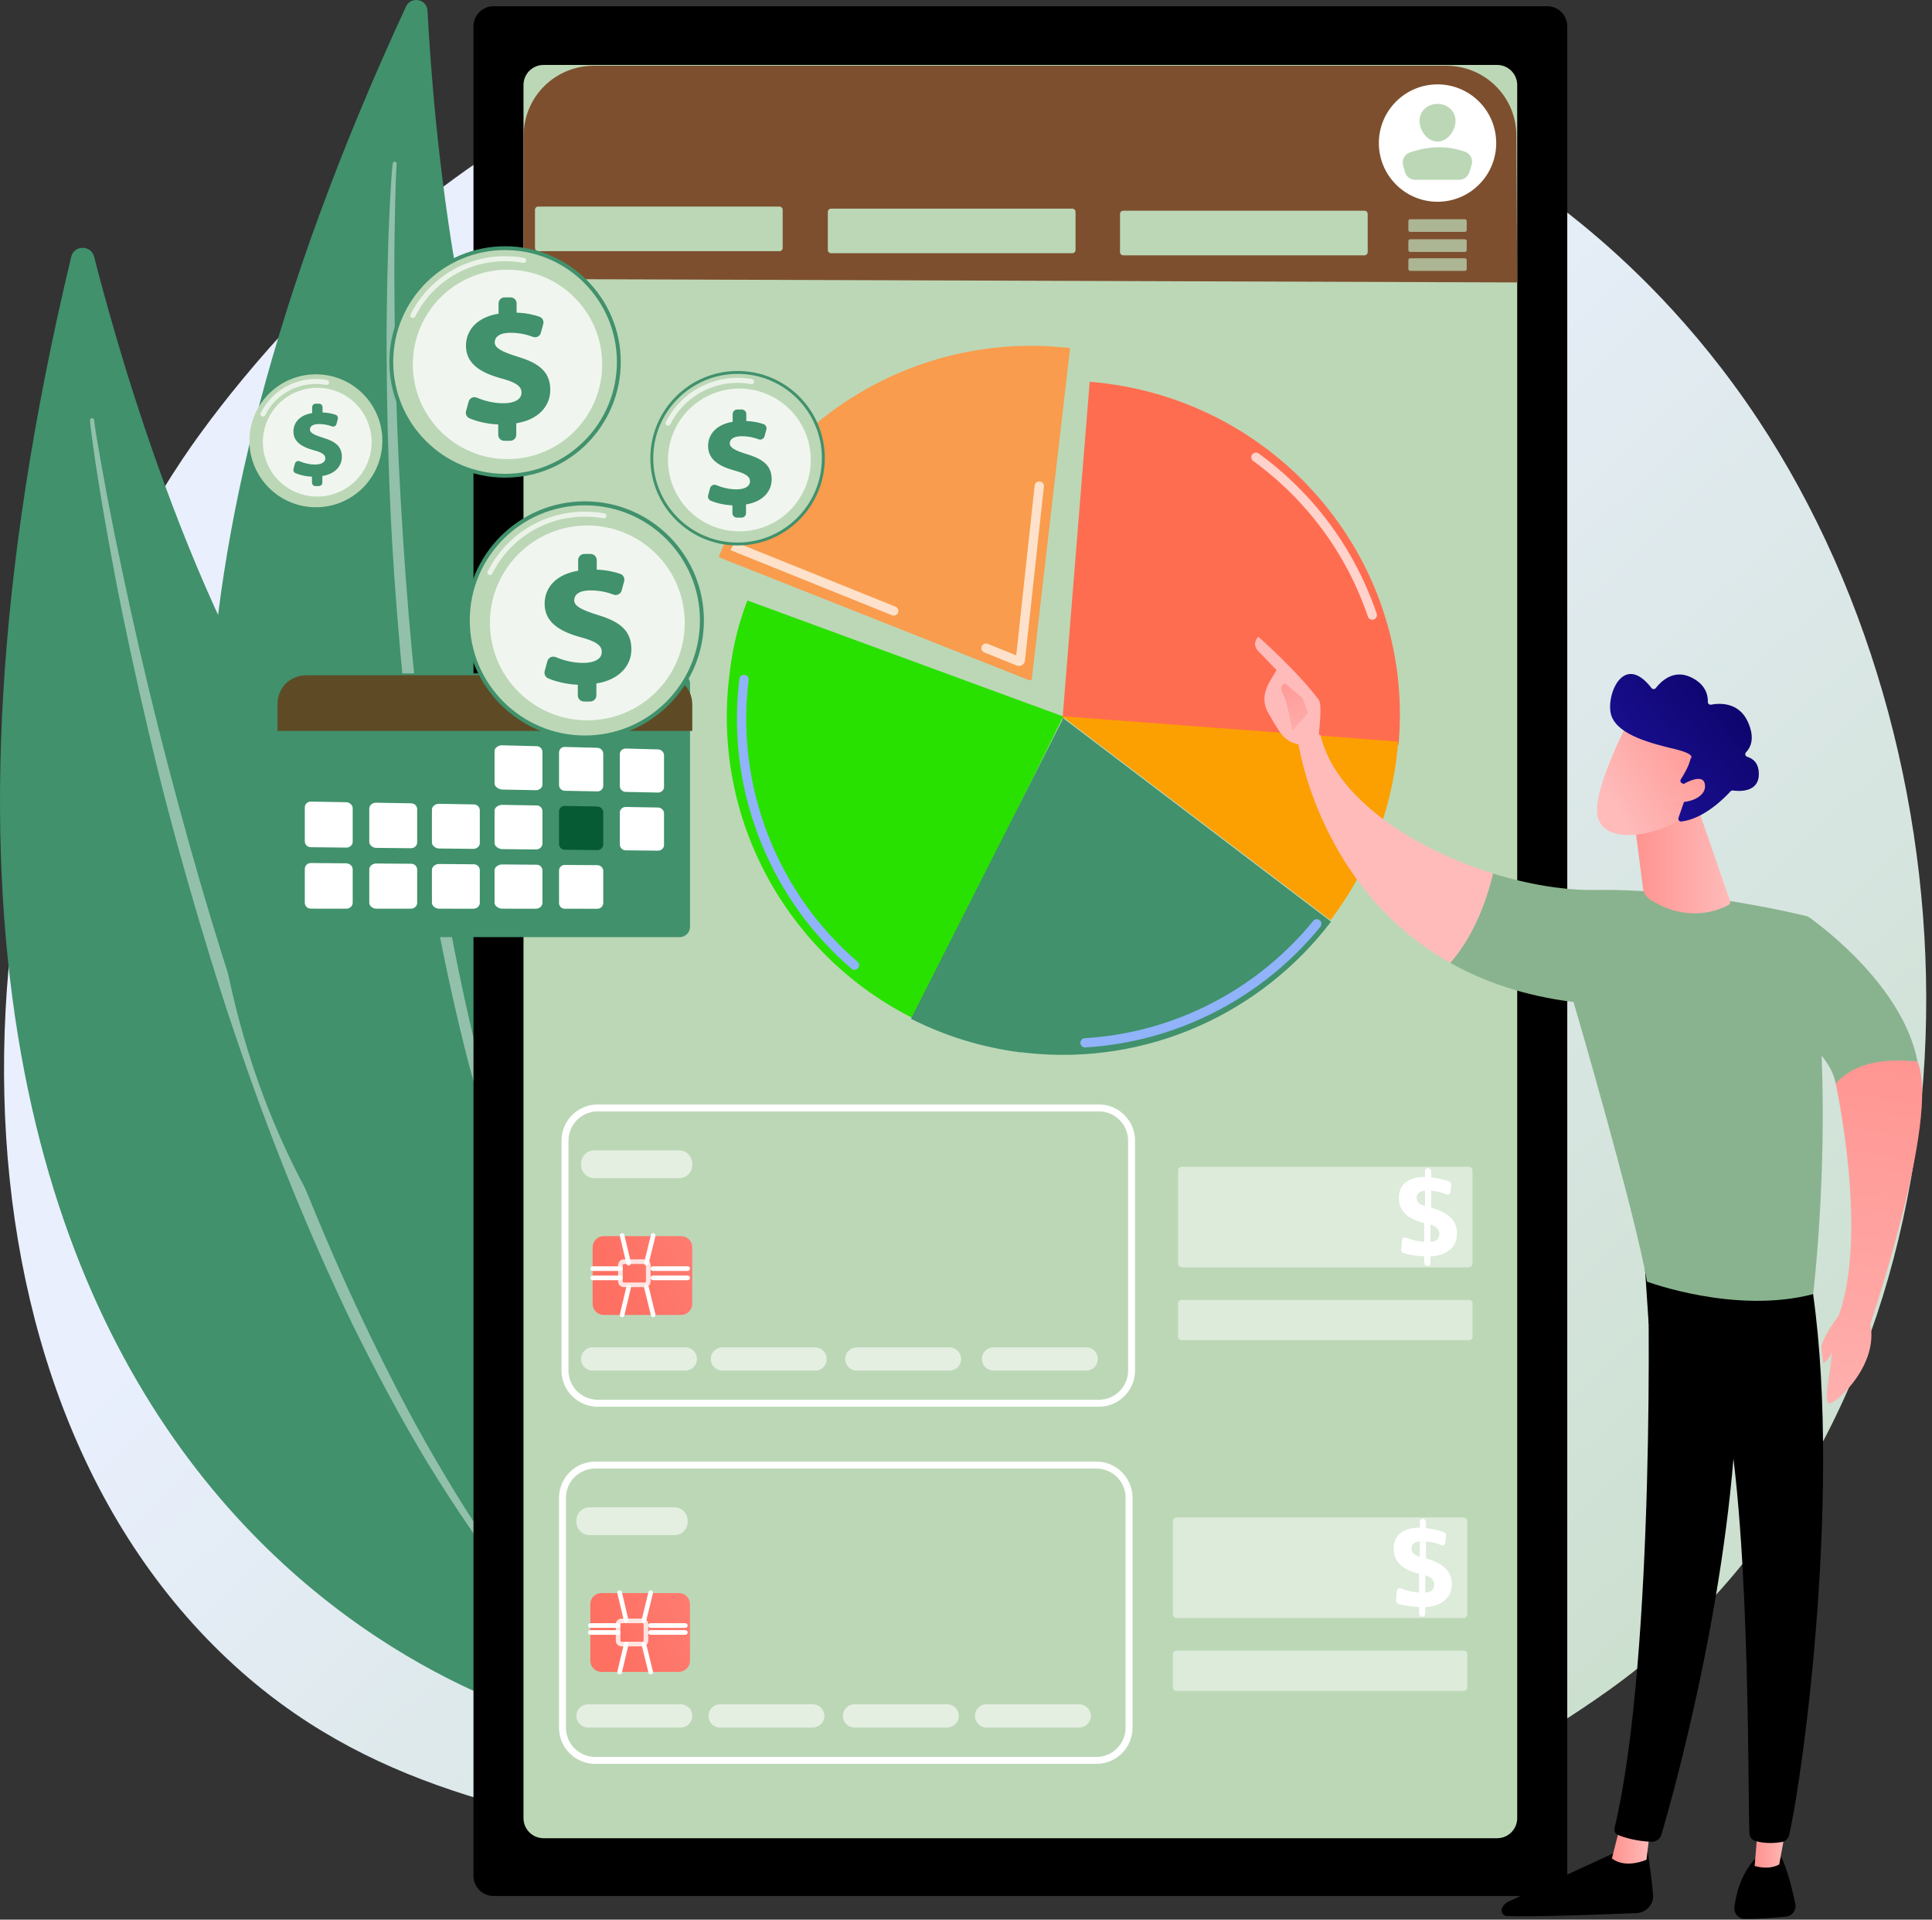 <svg width="152" height="151" viewBox="0 0 152 151" fill="none" xmlns="http://www.w3.org/2000/svg">
<rect x="0" y="0" width="152" height="151" fill="#333333" stroke="none"/>
<path d="M133.351 127.191C129.415 131.152 125.893 133.48 123.196 135.238C96.896 152.381 66.832 147.44 57.537 145.751C42.541 143.026 29.882 141.104 19.006 131.512C-5.709 109.715 -4.507 64.246 14.378 36.08C16.617 32.74 35.473 5.455 65.602 1.611C66.339 1.517 66.889 1.463 67.371 1.413C72.031 0.932 100.914 -1.611 124.465 17.65C127.836 20.407 133.261 25.38 138.292 32.965C156.688 60.699 156.746 103.652 133.351 127.191Z" fill="url(#paint0_linear_51_407)"/>
<path d="M5.601 20.205C5.825 19.267 7.162 19.253 7.402 20.188C9.718 29.228 16.535 52.74 27.557 65.386C45.505 85.975 57.01 119.008 44.836 135.706C44.836 135.706 -18.883 122.482 5.601 20.205Z" fill="#40916C"/>
<path opacity="0.43" d="M7.083 33.062C7.099 33.356 7.135 33.598 7.163 33.859L7.263 34.628L7.478 36.161C7.629 37.182 7.795 38.201 7.962 39.219C8.302 41.255 8.667 43.285 9.051 45.313C9.826 49.367 10.711 53.4 11.657 57.418C12.597 61.438 13.649 65.432 14.786 69.401C15.926 73.37 17.122 77.324 18.448 81.236C21.084 89.065 24.149 96.758 27.745 104.203C29.581 107.906 31.516 111.563 33.658 115.1C35.825 118.62 38.143 122.05 40.7 125.295C40.756 125.366 40.858 125.378 40.929 125.323C40.998 125.268 41.011 125.17 40.96 125.099L40.959 125.098C38.538 121.767 36.301 118.313 34.237 114.757C32.164 111.205 30.299 107.537 28.532 103.825C26.767 100.111 25.152 96.327 23.623 92.509C22.095 88.69 20.726 84.809 19.38 80.922C16.719 73.133 14.475 65.206 12.451 57.224C11.448 53.231 10.524 49.217 9.673 45.188C9.244 43.174 8.833 41.156 8.447 39.133L7.893 36.094L7.631 34.573L7.509 33.812C7.473 33.562 7.43 33.293 7.408 33.073L7.404 33.037C7.395 32.948 7.316 32.884 7.227 32.893C7.141 32.902 7.078 32.977 7.083 33.062Z" fill="white"/>
<path d="M31.942 0.515C32.331 -0.323 33.587 -0.083 33.635 0.839C34.099 9.755 36.047 33.096 43.995 47.04C56.936 69.744 61.483 102.901 46.908 116.26C46.908 116.26 -10.354 91.813 31.942 0.515Z" fill="#40916C"/>
<path opacity="0.43" d="M30.899 12.853C30.858 13.132 30.847 13.365 30.824 13.616L30.772 14.356L30.684 15.835C30.632 16.821 30.595 17.807 30.558 18.794C30.492 20.767 30.45 22.741 30.427 24.716C30.387 28.665 30.454 32.614 30.581 36.562C30.702 40.51 30.934 44.455 31.249 48.393C31.568 52.331 31.943 56.266 32.447 60.186C33.439 68.027 34.86 75.822 36.826 83.485C37.849 87.305 38.972 91.101 40.314 94.823C41.682 98.534 43.208 102.189 44.995 105.716C45.034 105.794 45.13 105.825 45.208 105.786C45.284 105.747 45.316 105.655 45.281 105.578L45.28 105.576C43.64 101.995 42.195 98.332 40.933 94.606C39.661 90.884 38.606 87.09 37.651 83.275C36.698 79.458 35.898 75.604 35.186 71.734C34.475 67.863 33.926 63.965 33.397 60.065C32.373 52.257 31.768 44.398 31.377 36.53C31.19 32.595 31.083 28.656 31.045 24.716C31.023 22.746 31.018 20.775 31.039 18.805L31.093 15.851L31.134 14.374L31.164 13.637C31.177 13.396 31.187 13.136 31.208 12.926L31.211 12.89C31.22 12.804 31.156 12.727 31.07 12.719C30.986 12.711 30.911 12.77 30.899 12.853Z" fill="white"/>
<path d="M121.728 149.138H38.828C37.957 149.138 37.251 148.432 37.251 147.561V2.066C37.251 1.195 37.957 0.489 38.828 0.489H121.728C122.599 0.489 123.305 1.195 123.305 2.066V147.561C123.305 148.432 122.599 149.138 121.728 149.138Z" fill="url(#paint1_linear_51_407)"/>
<path d="M117.789 144.593H42.763C41.892 144.593 41.186 143.887 41.186 143.016V6.686C41.186 5.815 41.892 5.109 42.763 5.109H117.789C118.66 5.109 119.366 5.815 119.366 6.686V143.016C119.366 143.887 118.66 144.593 117.789 144.593Z" fill="url(#paint2_linear_51_407)"/>
<path d="M116.868 141.488H43.583C42.712 141.488 42.006 140.782 42.006 139.911V10.544C42.006 9.673 42.712 8.967 43.583 8.967H116.868C117.739 8.967 118.445 9.673 118.445 10.544V139.911C118.445 140.782 117.739 141.488 116.868 141.488Z" fill="#BCD7B6"/>
<path d="M119.366 22.216L119.299 10.667C119.299 7.612 116.823 5.169 113.768 5.169H46.733C43.678 5.169 41.202 7.613 41.202 10.667L41.186 21.949L119.366 22.216Z" fill="url(#paint3_linear_51_407)"/>
<path d="M110.027 58.589C110.036 58.494 110.044 58.398 110.052 58.303C111.216 43.865 100.327 31.207 85.731 30.03L83.6 56.459L110.027 58.589Z" fill="url(#paint4_linear_51_407)"/>
<path d="M83.559 56.339L104.678 72.376C107.576 68.568 109.478 63.929 109.958 58.813C109.973 58.652 109.986 58.491 109.998 58.331L83.559 56.339Z" fill="#FC9F00"/>
<path d="M81.178 53.397L84.189 27.381C72.05 25.976 60.88 33.006 56.537 43.826L80.987 53.512C81.073 53.546 81.168 53.489 81.178 53.397Z" fill="url(#paint5_linear_51_407)"/>
<path d="M83.65 56.358L58.802 47.233C57.969 49.398 57.558 51.308 57.315 53.729C56.182 65.021 62.31 75.366 71.907 80.131L83.65 56.358Z" fill="url(#paint6_linear_51_407)"/>
<path d="M83.656 56.501L83.659 56.48L83.65 56.496L83.6 56.459L83.577 56.64L71.671 80.137C74.311 81.475 77.22 82.389 80.318 82.782L80.32 82.768C80.474 82.787 80.628 82.806 80.783 82.823C90.358 83.846 99.285 79.637 104.719 72.495L83.656 56.501Z" fill="url(#paint7_linear_51_407)"/>
<path d="M67.223 76.286C67.139 76.286 67.055 76.257 66.986 76.198C60.736 70.822 57.399 62.714 58.061 54.508C58.091 54.139 58.129 53.766 58.174 53.399C58.199 53.199 58.382 53.058 58.581 53.082C58.781 53.106 58.922 53.288 58.898 53.488C58.854 53.845 58.817 54.208 58.788 54.566C58.145 62.541 61.387 70.421 67.461 75.645C67.614 75.776 67.631 76.007 67.5 76.159C67.428 76.243 67.326 76.286 67.223 76.286Z" fill="#91B3FA"/>
<path d="M85.364 82.392C85.172 82.392 85.012 82.242 85.001 82.049C84.989 81.848 85.142 81.675 85.343 81.663C92.324 81.25 98.875 77.888 103.316 72.439C103.444 72.283 103.673 72.26 103.829 72.387C103.985 72.514 104.009 72.744 103.882 72.9C99.312 78.507 92.57 81.966 85.386 82.391C85.379 82.392 85.371 82.392 85.364 82.392Z" fill="#91B3FA"/>
<path opacity="0.7" d="M107.965 48.75C107.813 48.75 107.671 48.655 107.62 48.503C105.941 43.569 102.82 39.335 98.596 36.259C98.433 36.141 98.397 35.913 98.516 35.75C98.634 35.587 98.863 35.551 99.025 35.669C103.372 38.834 106.582 43.191 108.31 48.268C108.375 48.459 108.273 48.666 108.082 48.731C108.043 48.744 108.004 48.75 107.965 48.75Z" fill="white"/>
<path opacity="0.7" d="M70.316 48.423C70.27 48.423 70.224 48.415 70.18 48.397L57.469 43.273L57.651 42.918C58.709 40.849 59.962 38.922 61.594 36.853C61.718 36.695 61.948 36.669 62.106 36.793C62.264 36.918 62.291 37.147 62.166 37.305C60.658 39.217 59.48 41.003 58.483 42.896L70.452 47.72C70.639 47.795 70.729 48.008 70.654 48.195C70.597 48.337 70.46 48.423 70.316 48.423Z" fill="white"/>
<path opacity="0.7" d="M80.17 52.385C80.11 52.385 80.05 52.374 79.992 52.351L77.439 51.321C77.252 51.246 77.162 51.033 77.237 50.846C77.312 50.66 77.525 50.569 77.712 50.645L79.95 51.547L81.402 38.193C81.424 37.992 81.607 37.849 81.804 37.87C82.004 37.891 82.149 38.071 82.127 38.271L80.638 51.964C80.622 52.113 80.539 52.242 80.411 52.319C80.336 52.363 80.253 52.385 80.17 52.385Z" fill="white"/>
<path d="M116.362 14.518C118.165 12.716 118.165 9.792 116.362 7.989C114.559 6.186 111.636 6.186 109.833 7.989C108.03 9.792 108.03 12.716 109.833 14.518C111.636 16.322 114.559 16.322 116.362 14.518Z" fill="white"/>
<path d="M114.512 9.509C114.512 10.29 113.878 11.134 113.096 11.134C112.315 11.134 111.681 10.29 111.681 9.509C111.681 8.727 112.315 8.172 113.096 8.172C113.878 8.172 114.512 8.727 114.512 9.509Z" fill="#BCD7B6"/>
<path d="M111.34 14.144H114.795C115.159 14.144 115.481 13.909 115.592 13.562L115.778 12.981C115.914 12.556 115.693 12.095 115.273 11.942C113.867 11.427 112.413 11.493 110.923 11.989C110.506 12.128 110.274 12.574 110.389 12.999L110.533 13.527C110.631 13.891 110.962 14.144 111.34 14.144Z" fill="#BCD7B6"/>
<path d="M86.453 110.652H47.023C45.453 110.652 44.177 109.375 44.177 107.806V89.722C44.177 88.152 45.453 86.876 47.023 86.876H86.453C88.023 86.876 89.299 88.152 89.299 89.722V107.806C89.299 109.375 88.023 110.652 86.453 110.652ZM47.023 87.422C45.755 87.422 44.724 88.454 44.724 89.722V107.806C44.724 109.074 45.755 110.105 47.023 110.105H86.453C87.721 110.105 88.753 109.074 88.753 107.806V89.722C88.753 88.454 87.721 87.422 86.453 87.422H47.023Z" fill="white"/>
<path d="M54.465 98.112C54.465 97.628 54.073 97.235 53.589 97.235H47.502C47.018 97.235 46.626 97.628 46.626 98.112V102.557C46.626 103.041 47.018 103.434 47.502 103.434H53.589C54.073 103.434 54.465 103.041 54.465 102.557V98.112Z" fill="url(#paint8_linear_51_407)"/>
<path opacity="0.8" d="M50.735 101.246H49.08C48.833 101.246 48.632 101.045 48.632 100.798V99.507C48.632 99.26 48.833 99.059 49.08 99.059H50.735C50.983 99.059 51.184 99.26 51.184 99.507V100.798C51.184 101.045 50.983 101.246 50.735 101.246ZM49.08 99.423C49.034 99.423 48.996 99.461 48.996 99.507V100.798C48.996 100.844 49.034 100.882 49.08 100.882H50.735C50.782 100.882 50.819 100.844 50.819 100.798V99.507C50.819 99.461 50.782 99.423 50.735 99.423H49.08Z" fill="white"/>
<path d="M48.814 99.97H46.626C46.525 99.97 46.444 99.889 46.444 99.788C46.444 99.687 46.525 99.606 46.626 99.606H48.814C48.914 99.606 48.996 99.687 48.996 99.788C48.996 99.889 48.914 99.97 48.814 99.97Z" fill="white"/>
<path d="M48.814 100.7H46.626C46.525 100.7 46.444 100.618 46.444 100.517C46.444 100.417 46.525 100.335 46.626 100.335H48.814C48.914 100.335 48.996 100.417 48.996 100.517C48.996 100.618 48.914 100.7 48.814 100.7Z" fill="white"/>
<path d="M54.101 99.97H51.366C51.265 99.97 51.184 99.889 51.184 99.788C51.184 99.687 51.265 99.606 51.366 99.606H54.101C54.202 99.606 54.283 99.687 54.283 99.788C54.283 99.889 54.202 99.97 54.101 99.97Z" fill="white"/>
<path d="M54.101 100.7H51.366C51.265 100.7 51.184 100.618 51.184 100.517C51.184 100.417 51.265 100.335 51.366 100.335H54.101C54.202 100.335 54.283 100.417 54.283 100.517C54.283 100.618 54.202 100.7 54.101 100.7Z" fill="white"/>
<path d="M49.46 99.543C49.377 99.543 49.303 99.486 49.283 99.403L48.767 97.224C48.744 97.126 48.805 97.028 48.903 97.005C49 96.981 49.099 97.043 49.122 97.14L49.638 99.319C49.661 99.416 49.6 99.515 49.502 99.538C49.488 99.541 49.474 99.543 49.46 99.543Z" fill="white"/>
<path d="M50.855 99.543C50.841 99.543 50.826 99.541 50.812 99.538C50.714 99.514 50.654 99.415 50.678 99.317L51.213 97.139C51.237 97.041 51.336 96.981 51.434 97.006C51.531 97.029 51.591 97.128 51.567 97.226L51.032 99.404C51.012 99.487 50.937 99.543 50.855 99.543Z" fill="white"/>
<path d="M48.945 103.612C48.931 103.612 48.917 103.611 48.903 103.607C48.805 103.584 48.744 103.486 48.767 103.388L49.283 101.21C49.306 101.112 49.405 101.051 49.502 101.075C49.6 101.098 49.661 101.196 49.638 101.294L49.122 103.472C49.102 103.556 49.027 103.612 48.945 103.612Z" fill="white"/>
<path d="M51.39 103.612C51.308 103.612 51.233 103.557 51.213 103.473L50.678 101.295C50.654 101.198 50.714 101.099 50.812 101.075C50.91 101.05 51.008 101.111 51.032 101.208L51.567 103.387C51.591 103.484 51.531 103.583 51.434 103.607C51.419 103.611 51.404 103.612 51.39 103.612Z" fill="white"/>
<path opacity="0.6" d="M54.465 91.638C54.465 92.212 54 92.677 53.425 92.677H46.755C46.18 92.677 45.715 92.212 45.715 91.638V91.53C45.715 90.955 46.18 90.49 46.755 90.49H53.425C54 90.49 54.465 90.955 54.465 91.53V91.638Z" fill="white"/>
<g opacity="0.6">
<path d="M54.83 106.907C54.83 107.405 54.426 107.809 53.928 107.809H46.617C46.118 107.809 45.715 107.405 45.715 106.907V106.888C45.715 106.39 46.118 105.986 46.617 105.986H53.928C54.426 105.986 54.83 106.39 54.83 106.888V106.907Z" fill="white"/>
<path d="M65.039 106.907C65.039 107.405 64.635 107.809 64.137 107.809H56.826C56.328 107.809 55.924 107.405 55.924 106.907V106.888C55.924 106.39 56.328 105.986 56.826 105.986H64.137C64.635 105.986 65.039 106.39 65.039 106.888V106.907Z" fill="white"/>
<path d="M75.613 106.907C75.613 107.405 75.209 107.809 74.711 107.809H67.4C66.902 107.809 66.498 107.405 66.498 106.907V106.888C66.498 106.39 66.902 105.986 67.4 105.986H74.711C75.209 105.986 75.613 106.39 75.613 106.888V106.907Z" fill="white"/>
<path d="M86.369 106.907C86.369 107.405 85.965 107.809 85.467 107.809H78.156C77.658 107.809 77.254 107.405 77.254 106.907V106.888C77.254 106.39 77.658 105.986 78.156 105.986H85.467C85.965 105.986 86.369 106.39 86.369 106.888V106.907Z" fill="white"/>
</g>
<path d="M86.257 138.747H46.827C45.257 138.747 43.98 137.47 43.98 135.901V117.816C43.98 116.247 45.257 114.97 46.827 114.97H86.257C87.826 114.97 89.103 116.247 89.103 117.816V135.901C89.103 137.47 87.826 138.747 86.257 138.747ZM46.826 115.517C45.559 115.517 44.527 116.549 44.527 117.816V135.901C44.527 137.168 45.559 138.2 46.826 138.2H86.257C87.525 138.2 88.556 137.168 88.556 135.901V117.816C88.556 116.548 87.525 115.517 86.257 115.517H46.826Z" fill="white"/>
<path d="M54.283 126.187C54.283 125.703 53.891 125.311 53.407 125.311H47.32C46.836 125.311 46.444 125.703 46.444 126.187V130.633C46.444 131.117 46.836 131.509 47.32 131.509H53.407C53.891 131.509 54.283 131.117 54.283 130.633V126.187Z" fill="url(#paint9_linear_51_407)"/>
<path opacity="0.8" d="M50.553 129.504H48.898C48.65 129.504 48.449 129.302 48.449 129.055V127.764C48.449 127.517 48.65 127.316 48.898 127.316H50.553C50.8 127.316 51.001 127.517 51.001 127.764V129.055C51.001 129.302 50.8 129.504 50.553 129.504ZM48.898 127.681C48.851 127.681 48.814 127.718 48.814 127.764V129.055C48.814 129.101 48.851 129.139 48.898 129.139H50.553C50.599 129.139 50.637 129.101 50.637 129.055V127.764C50.637 127.718 50.599 127.681 50.553 127.681H48.898Z" fill="white"/>
<path d="M48.631 128.045H46.444C46.343 128.045 46.261 127.964 46.261 127.863C46.261 127.762 46.343 127.681 46.444 127.681H48.631C48.732 127.681 48.814 127.762 48.814 127.863C48.814 127.964 48.732 128.045 48.631 128.045Z" fill="white"/>
<path d="M48.631 128.592H46.444C46.343 128.592 46.261 128.511 46.261 128.41C46.261 128.309 46.343 128.228 46.444 128.228H48.631C48.732 128.228 48.814 128.309 48.814 128.41C48.814 128.511 48.732 128.592 48.631 128.592Z" fill="white"/>
<path d="M53.918 128.045H51.184C51.083 128.045 51.001 127.964 51.001 127.863C51.001 127.762 51.083 127.681 51.184 127.681H53.918C54.019 127.681 54.101 127.762 54.101 127.863C54.101 127.964 54.019 128.045 53.918 128.045Z" fill="white"/>
<path d="M53.918 128.592H51.184C51.083 128.592 51.001 128.511 51.001 128.41C51.001 128.309 51.083 128.228 51.184 128.228H53.918C54.019 128.228 54.101 128.309 54.101 128.41C54.101 128.511 54.019 128.592 53.918 128.592Z" fill="white"/>
<path d="M49.264 127.637C49.181 127.637 49.106 127.581 49.087 127.497L48.571 125.319C48.547 125.221 48.608 125.123 48.706 125.1C48.803 125.076 48.902 125.137 48.925 125.235L49.441 127.413C49.465 127.511 49.404 127.609 49.306 127.632C49.292 127.636 49.278 127.637 49.264 127.637Z" fill="white"/>
<path d="M50.659 127.637C50.644 127.637 50.63 127.636 50.615 127.632C50.518 127.608 50.458 127.509 50.482 127.412L51.017 125.234C51.041 125.136 51.14 125.076 51.237 125.1C51.335 125.124 51.395 125.223 51.37 125.321L50.836 127.499C50.815 127.582 50.741 127.637 50.659 127.637Z" fill="white"/>
<path d="M48.748 131.707C48.734 131.707 48.72 131.705 48.706 131.702C48.608 131.679 48.547 131.581 48.571 131.483L49.087 129.305C49.11 129.206 49.208 129.145 49.306 129.169C49.404 129.192 49.465 129.291 49.441 129.389L48.925 131.567C48.906 131.651 48.831 131.707 48.748 131.707Z" fill="white"/>
<path d="M51.193 131.707C51.111 131.707 51.037 131.651 51.017 131.568L50.482 129.39C50.458 129.292 50.518 129.193 50.615 129.17C50.713 129.145 50.812 129.205 50.836 129.303L51.37 131.481C51.395 131.579 51.335 131.678 51.237 131.702C51.222 131.705 51.208 131.707 51.193 131.707Z" fill="white"/>
<path opacity="0.6" d="M54.101 119.713C54.101 120.288 53.635 120.753 53.061 120.753H46.39C45.815 120.753 45.35 120.288 45.35 119.713V119.605C45.35 119.031 45.815 118.565 46.39 118.565H53.061C53.635 118.565 54.101 119.031 54.101 119.605V119.713Z" fill="white"/>
<g opacity="0.6">
<path d="M54.465 134.982C54.465 135.481 54.061 135.885 53.563 135.885H46.252C45.754 135.885 45.35 135.481 45.35 134.982V134.964C45.35 134.466 45.754 134.062 46.252 134.062H53.563C54.061 134.062 54.465 134.466 54.465 134.964V134.982Z" fill="white"/>
<path d="M64.857 134.982C64.857 135.481 64.453 135.885 63.954 135.885H56.644C56.145 135.885 55.741 135.481 55.741 134.982V134.964C55.741 134.466 56.145 134.062 56.644 134.062H63.954C64.453 134.062 64.857 134.466 64.857 134.964V134.982Z" fill="white"/>
<path d="M75.431 134.982C75.431 135.481 75.027 135.885 74.528 135.885H67.218C66.719 135.885 66.315 135.481 66.315 134.982V134.964C66.315 134.466 66.719 134.062 67.218 134.062H74.528C75.027 134.062 75.431 134.466 75.431 134.964V134.982Z" fill="white"/>
<path d="M85.822 134.982C85.822 135.481 85.418 135.885 84.92 135.885H77.609C77.111 135.885 76.707 135.481 76.707 134.982V134.964C76.707 134.466 77.111 134.062 77.609 134.062H84.92C85.418 134.062 85.822 134.466 85.822 134.964V134.982Z" fill="white"/>
</g>
<path opacity="0.49" d="M115.548 99.69H92.987C92.819 99.69 92.683 99.554 92.683 99.386V92.075C92.683 91.907 92.819 91.77 92.987 91.77H115.548C115.716 91.77 115.852 91.907 115.852 92.075V99.386C115.852 99.554 115.716 99.69 115.548 99.69Z" fill="white"/>
<path opacity="0.49" d="M115.575 105.423H92.96C92.807 105.423 92.683 105.299 92.683 105.146V102.528C92.683 102.375 92.807 102.251 92.96 102.251H115.575C115.728 102.251 115.852 102.375 115.852 102.528V105.146C115.852 105.299 115.728 105.423 115.575 105.423Z" fill="white"/>
<path d="M112.357 91.882C112.491 91.895 112.599 92.016 112.599 92.151V92.614C112.866 92.644 113.134 92.691 113.402 92.754C113.599 92.8 113.796 92.855 113.99 92.919C114.107 92.958 114.187 93.076 114.175 93.198L114.118 93.778C114.103 93.933 113.951 94.023 113.807 93.959C113.679 93.902 113.547 93.853 113.412 93.812C113.177 93.741 112.928 93.694 112.667 93.673L112.599 93.667V94.994C113.296 95.189 113.808 95.451 114.139 95.781C114.468 96.11 114.632 96.519 114.632 97.011C114.632 97.542 114.451 97.968 114.087 98.289C113.72 98.611 113.207 98.793 112.543 98.832V99.344C112.543 99.479 112.435 99.585 112.301 99.58L112.297 99.58C112.163 99.574 112.054 99.46 112.054 99.323V98.819L111.946 98.814C111.635 98.8 111.337 98.768 111.052 98.719C110.841 98.682 110.635 98.635 110.434 98.577C110.313 98.541 110.229 98.426 110.24 98.301L110.307 97.555C110.322 97.393 110.484 97.299 110.637 97.36C110.816 97.43 110.997 97.49 111.181 97.538C111.467 97.614 111.756 97.662 112.05 97.683L112.054 96.207C111.385 96.042 110.884 95.797 110.555 95.472C110.224 95.145 110.058 94.728 110.058 94.22C110.058 93.694 110.238 93.288 110.596 93.004C110.953 92.72 111.46 92.579 112.114 92.58V92.106C112.114 91.97 112.223 91.87 112.357 91.882ZM112.114 93.653C111.907 93.668 111.746 93.725 111.631 93.824C111.515 93.923 111.457 94.055 111.457 94.222C111.457 94.38 111.511 94.512 111.618 94.618C111.724 94.724 111.89 94.808 112.114 94.871V93.653ZM112.543 96.326V97.679C112.768 97.679 112.94 97.626 113.061 97.518C113.181 97.411 113.241 97.259 113.241 97.062C113.241 96.884 113.185 96.735 113.073 96.617C112.962 96.499 112.785 96.402 112.543 96.326Z" fill="white"/>
<path opacity="0.49" d="M115.138 127.278H92.578C92.409 127.278 92.273 127.142 92.273 126.974V119.662C92.273 119.494 92.409 119.358 92.578 119.358H115.138C115.306 119.358 115.442 119.494 115.442 119.662V126.974C115.442 127.142 115.306 127.278 115.138 127.278Z" fill="white"/>
<path opacity="0.49" d="M115.165 133.01H92.55C92.397 133.01 92.273 132.886 92.273 132.733V130.116C92.273 129.963 92.397 129.839 92.55 129.839H115.165C115.318 129.839 115.442 129.963 115.442 130.116V132.733C115.442 132.886 115.318 133.01 115.165 133.01Z" fill="white"/>
<path d="M111.947 119.47C112.081 119.483 112.189 119.603 112.189 119.739V120.202C112.456 120.232 112.724 120.278 112.992 120.341C113.19 120.388 113.386 120.443 113.581 120.507C113.698 120.545 113.777 120.663 113.765 120.785L113.708 121.366C113.693 121.52 113.541 121.61 113.398 121.547C113.269 121.489 113.137 121.44 113.002 121.399C112.767 121.328 112.519 121.282 112.257 121.26L112.189 121.255V122.581C112.886 122.776 113.398 123.039 113.729 123.369C114.058 123.697 114.223 124.107 114.223 124.598C114.223 125.13 114.041 125.555 113.677 125.876C113.311 126.199 112.797 126.38 112.133 126.42V126.931C112.133 127.067 112.025 127.172 111.891 127.167L111.887 127.167C111.753 127.162 111.644 127.047 111.644 126.911V126.406L111.536 126.401C111.225 126.387 110.927 126.356 110.642 126.306C110.431 126.269 110.225 126.222 110.024 126.164C109.903 126.129 109.819 126.013 109.831 125.889L109.898 125.142C109.912 124.98 110.074 124.887 110.228 124.947C110.407 125.018 110.588 125.077 110.771 125.125C111.057 125.201 111.347 125.249 111.64 125.271L111.644 123.795C110.975 123.629 110.474 123.384 110.145 123.059C109.814 122.733 109.648 122.315 109.648 121.807C109.648 121.281 109.828 120.876 110.187 120.591C110.543 120.308 111.05 120.167 111.705 120.167V119.693C111.705 119.557 111.813 119.457 111.947 119.47ZM111.705 121.241C111.498 121.256 111.336 121.313 111.221 121.411C111.105 121.51 111.047 121.643 111.047 121.81C111.047 121.967 111.101 122.099 111.208 122.205C111.315 122.311 111.48 122.396 111.705 122.459V121.241ZM112.133 123.913V125.266C112.358 125.267 112.531 125.213 112.651 125.105C112.771 124.998 112.831 124.846 112.831 124.65C112.831 124.471 112.776 124.323 112.664 124.204C112.552 124.086 112.375 123.989 112.133 123.913Z" fill="white"/>
<g opacity="0.75">
<path d="M115.252 18.239H110.945C110.866 18.239 110.803 18.176 110.803 18.097V17.386C110.803 17.307 110.866 17.244 110.945 17.244H115.252C115.33 17.244 115.394 17.307 115.394 17.386V18.097C115.394 18.176 115.33 18.239 115.252 18.239Z" fill="#BCD7B6"/>
<path d="M115.252 19.816H110.945C110.866 19.816 110.803 19.752 110.803 19.674V18.962C110.803 18.884 110.866 18.82 110.945 18.82H115.252C115.33 18.82 115.394 18.884 115.394 18.962V19.674C115.394 19.752 115.33 19.816 115.252 19.816Z" fill="#BCD7B6"/>
<path d="M115.252 21.309H110.945C110.866 21.309 110.803 21.246 110.803 21.167V20.455C110.803 20.377 110.866 20.314 110.945 20.314H115.252C115.33 20.314 115.394 20.377 115.394 20.455V21.167C115.394 21.246 115.33 21.309 115.252 21.309Z" fill="#BCD7B6"/>
</g>
<path d="M107.348 20.083H88.372C88.231 20.083 88.116 19.968 88.116 19.827V16.831C88.116 16.689 88.231 16.575 88.372 16.575H107.348C107.49 16.575 107.604 16.689 107.604 16.831V19.827C107.604 19.968 107.49 20.083 107.348 20.083Z" fill="#BCD7B6"/>
<path d="M84.362 19.92H65.385C65.244 19.92 65.129 19.805 65.129 19.664V16.668C65.129 16.526 65.244 16.412 65.385 16.412H84.362C84.503 16.412 84.618 16.526 84.618 16.668V19.664C84.618 19.805 84.503 19.92 84.362 19.92Z" fill="#BCD7B6"/>
<path d="M61.321 19.757H42.345C42.203 19.757 42.089 19.642 42.089 19.501V16.505C42.089 16.363 42.203 16.248 42.345 16.248H61.321C61.463 16.248 61.577 16.363 61.577 16.505V19.501C61.577 19.642 61.463 19.757 61.321 19.757Z" fill="#BCD7B6"/>
<path d="M53.474 73.715H22.499C22.05 73.715 21.686 73.351 21.686 72.902V53.782C21.686 53.333 22.05 52.968 22.499 52.968H53.474C53.923 52.968 54.287 53.332 54.287 53.782V72.902C54.287 73.351 53.923 73.715 53.474 73.715Z" fill="url(#paint10_linear_51_407)"/>
<path d="M52.533 73.031H23.637C23.188 73.031 22.823 72.667 22.823 72.218V54.42C22.823 53.971 23.188 53.607 23.637 53.607H52.533C52.982 53.607 53.347 53.971 53.347 54.42V72.218C53.347 72.667 52.982 73.031 52.533 73.031Z" fill="#40916C"/>
<path d="M54.465 57.492V55.411C54.465 54.05 53.327 53.116 52.021 53.116H24.149C22.843 53.116 21.832 54.05 21.832 55.411V57.492H54.465Z" fill="url(#paint11_linear_51_407)"/>
<path d="M42.677 59.163C42.677 58.911 42.492 58.702 42.234 58.695L39.496 58.624C39.234 58.617 38.909 58.816 38.909 59.07V61.634C38.909 61.889 39.247 62.1 39.508 62.106L42.171 62.157C42.429 62.162 42.677 61.961 42.677 61.709V59.163Z" fill="white"/>
<path d="M47.46 59.285C47.46 59.035 47.247 58.828 46.994 58.821L44.433 58.755C44.176 58.748 43.981 58.948 43.981 59.199V61.739C43.981 61.99 44.173 62.197 44.429 62.202L47.002 62.251C47.255 62.256 47.46 62.057 47.46 61.807V59.285Z" fill="white"/>
<path d="M52.242 59.408C52.242 59.161 52.022 58.955 51.774 58.948L49.235 58.88C48.984 58.873 48.764 59.069 48.764 59.318V61.832C48.764 62.081 48.974 62.288 49.226 62.293L51.77 62.343C52.019 62.348 52.242 62.152 52.242 61.905L52.242 59.408Z" fill="white"/>
<path d="M42.677 63.82C42.677 63.568 42.492 63.361 42.234 63.356L39.496 63.31C39.234 63.306 38.909 63.507 38.909 63.761V66.325C38.909 66.579 39.247 66.789 39.508 66.792L42.171 66.818C42.429 66.82 42.677 66.618 42.677 66.366V63.82Z" fill="white"/>
<path d="M47.46 63.897C47.46 63.648 47.247 63.442 46.994 63.438L44.433 63.395C44.176 63.391 43.981 63.592 43.981 63.844V66.383C43.981 66.635 44.173 66.84 44.429 66.842L47.002 66.867C47.255 66.87 47.46 66.669 47.46 66.419V63.897Z" fill="#065A34"/>
<path d="M52.242 63.975C52.242 63.727 52.022 63.523 51.774 63.519L49.235 63.475C48.984 63.47 48.764 63.667 48.764 63.916V66.43C48.764 66.68 48.974 66.885 49.226 66.887L51.77 66.913C52.019 66.916 52.242 66.719 52.242 66.471L52.242 63.975Z" fill="white"/>
<path d="M27.749 63.584C27.749 63.324 27.507 63.108 27.232 63.103L24.464 63.054C24.186 63.049 23.98 63.256 23.98 63.518V66.162C23.98 66.424 24.176 66.64 24.454 66.642L27.247 66.672C27.522 66.674 27.749 66.468 27.749 66.208V63.584H27.749Z" fill="white"/>
<path d="M32.821 63.662C32.821 63.404 32.625 63.193 32.356 63.188L29.585 63.141C29.313 63.137 29.053 63.342 29.053 63.602V66.219C29.053 66.478 29.324 66.691 29.596 66.694L32.331 66.721C32.6 66.724 32.821 66.517 32.821 66.259L32.821 63.662Z" fill="white"/>
<path d="M37.749 63.746C37.749 63.491 37.549 63.279 37.285 63.275L34.536 63.227C34.269 63.222 33.981 63.424 33.981 63.681V66.272C33.981 66.528 34.275 66.74 34.542 66.743L37.246 66.772C37.51 66.774 37.749 66.573 37.749 66.318L37.749 63.746Z" fill="white"/>
<path d="M42.677 68.477C42.677 68.225 42.492 68.02 42.234 68.018L39.496 67.997C39.234 67.995 38.909 68.197 38.909 68.451V71.016C38.909 71.27 39.247 71.478 39.508 71.478L42.171 71.48C42.429 71.48 42.677 71.276 42.677 71.023V68.477Z" fill="white"/>
<path d="M47.46 68.509C47.46 68.259 47.247 68.055 46.994 68.053L44.433 68.035C44.176 68.033 43.981 68.237 43.981 68.488V71.027C43.981 71.279 44.173 71.482 44.429 71.482L47.002 71.483C47.255 71.483 47.46 71.28 47.46 71.031V68.509Z" fill="white"/>
<path d="M27.749 68.383C27.749 68.123 27.507 67.91 27.232 67.908L24.464 67.885C24.186 67.883 23.98 68.092 23.98 68.354V70.999C23.98 71.26 24.176 71.474 24.454 71.474L27.247 71.477C27.522 71.477 27.749 71.267 27.749 71.008V68.383H27.749Z" fill="white"/>
<path d="M32.821 68.413C32.821 68.156 32.625 67.946 32.356 67.944L29.585 67.923C29.313 67.921 29.053 68.129 29.053 68.388V71.005C29.053 71.265 29.324 71.476 29.596 71.476L32.331 71.477C32.6 71.477 32.821 71.268 32.821 71.011L32.821 68.413Z" fill="white"/>
<path d="M37.749 68.451C37.749 68.196 37.549 67.986 37.285 67.984L34.536 67.961C34.269 67.959 33.981 68.164 33.981 68.42V71.011C33.981 71.268 34.275 71.477 34.542 71.477L37.246 71.481C37.51 71.481 37.749 71.277 37.749 71.022L37.749 68.451Z" fill="white"/>
<path d="M24.853 39.9C27.741 39.9 30.082 37.559 30.082 34.672C30.082 31.784 27.741 29.443 24.853 29.443C21.966 29.443 19.625 31.784 19.625 34.672C19.625 37.559 21.966 39.9 24.853 39.9Z" fill="url(#paint12_linear_51_407)"/>
<path d="M24.853 39.726C27.645 39.726 29.908 37.463 29.908 34.672C29.908 31.88 27.645 29.617 24.853 29.617C22.062 29.617 19.799 31.88 19.799 34.672C19.799 37.463 22.062 39.726 24.853 39.726Z" fill="url(#paint13_linear_51_407)"/>
<path opacity="0.7" d="M20.685 32.768C20.656 32.768 20.625 32.762 20.597 32.747C20.5 32.699 20.461 32.581 20.51 32.484C21.343 30.834 23.007 29.81 24.853 29.81C25.148 29.81 25.443 29.836 25.73 29.888C25.837 29.908 25.908 30.01 25.888 30.117C25.869 30.223 25.767 30.294 25.66 30.275C25.396 30.227 25.125 30.202 24.853 30.202C23.156 30.202 21.626 31.144 20.861 32.661C20.826 32.729 20.757 32.768 20.685 32.768Z" fill="white"/>
<path opacity="0.78" d="M26.377 38.818C28.606 38.035 29.778 35.593 28.995 33.364C28.212 31.135 25.77 29.963 23.541 30.746C21.312 31.529 20.14 33.971 20.923 36.2C21.706 38.429 24.148 39.601 26.377 38.818Z" fill="white"/>
<path d="M24.544 37.963V37.497C24.059 37.478 23.579 37.363 23.238 37.214C23.116 37.161 23.054 37.024 23.089 36.896L23.207 36.462C23.251 36.303 23.424 36.221 23.576 36.285C23.914 36.426 24.331 36.539 24.781 36.539C25.249 36.539 25.597 36.38 25.597 36.055C25.597 35.762 25.328 35.588 24.678 35.414C23.752 35.16 23.086 34.756 23.086 33.941C23.086 33.204 23.625 32.642 24.56 32.491V32.026C24.56 31.876 24.681 31.754 24.831 31.754H25.104C25.254 31.754 25.375 31.876 25.375 32.026V32.444C25.824 32.462 26.151 32.538 26.41 32.629C26.543 32.676 26.616 32.819 26.579 32.955L26.47 33.356C26.428 33.511 26.263 33.595 26.113 33.539C25.875 33.449 25.537 33.355 25.098 33.355C24.544 33.355 24.385 33.584 24.385 33.79C24.385 34.044 24.718 34.218 25.439 34.44C26.468 34.748 26.896 35.176 26.896 35.945C26.896 36.65 26.373 37.283 25.36 37.442V37.962C25.36 38.112 25.238 38.234 25.088 38.234H24.815C24.665 38.234 24.544 38.112 24.544 37.963Z" fill="url(#paint14_linear_51_407)"/>
<path d="M39.736 37.573C44.763 37.573 48.838 33.498 48.838 28.471C48.838 23.445 44.763 19.37 39.736 19.37C34.709 19.37 30.634 23.445 30.634 28.471C30.634 33.498 34.709 37.573 39.736 37.573Z" fill="url(#paint15_linear_51_407)"/>
<path d="M39.736 37.271C44.596 37.271 48.535 33.331 48.535 28.471C48.535 23.612 44.596 19.672 39.736 19.672C34.877 19.672 30.937 23.612 30.937 28.471C30.937 33.331 34.877 37.271 39.736 37.271Z" fill="url(#paint16_linear_51_407)"/>
<path opacity="0.7" d="M32.48 25.013C32.451 25.013 32.42 25.006 32.392 24.992C32.295 24.943 32.257 24.825 32.305 24.728C33.73 21.906 36.577 20.153 39.736 20.153C40.24 20.153 40.745 20.198 41.237 20.288C41.344 20.307 41.414 20.409 41.395 20.516C41.376 20.623 41.274 20.693 41.167 20.674C40.698 20.589 40.217 20.546 39.736 20.546C36.726 20.546 34.013 22.216 32.656 24.905C32.621 24.974 32.552 25.013 32.48 25.013Z" fill="white"/>
<path opacity="0.78" d="M39.928 36.111C44.041 36.111 47.376 32.776 47.376 28.663C47.376 24.55 44.041 21.216 39.928 21.216C35.815 21.216 32.481 24.55 32.481 28.663C32.481 32.776 35.815 36.111 39.928 36.111Z" fill="white"/>
<path d="M39.197 34.199V33.389C38.353 33.355 37.517 33.156 36.924 32.896C36.712 32.803 36.604 32.566 36.665 32.343L36.871 31.588C36.946 31.311 37.247 31.168 37.512 31.279C38.1 31.526 38.827 31.721 39.611 31.721C40.425 31.721 41.031 31.445 41.031 30.88C41.031 30.369 40.562 30.066 39.432 29.763C37.819 29.321 36.66 28.618 36.66 27.198C36.66 25.916 37.598 24.936 39.225 24.674V23.864C39.225 23.604 39.436 23.392 39.697 23.392H40.173C40.434 23.392 40.645 23.604 40.645 23.864V24.592C41.427 24.623 41.996 24.757 42.447 24.915C42.678 24.997 42.805 25.246 42.741 25.482L42.551 26.18C42.479 26.45 42.191 26.597 41.93 26.498C41.514 26.341 40.927 26.177 40.163 26.177C39.197 26.177 38.922 26.577 38.922 26.936C38.922 27.377 39.501 27.68 40.755 28.067C42.548 28.604 43.293 29.349 43.293 30.686C43.293 31.914 42.383 33.017 40.618 33.293V34.199C40.618 34.46 40.406 34.672 40.146 34.672H39.669C39.409 34.672 39.197 34.46 39.197 34.199Z" fill="url(#paint17_linear_51_407)"/>
<path d="M46.014 58.166C51.186 58.166 55.379 53.973 55.379 48.801C55.379 43.628 51.186 39.435 46.014 39.435C40.841 39.435 36.648 43.628 36.648 48.801C36.648 53.973 40.841 58.166 46.014 58.166Z" fill="url(#paint18_linear_51_407)"/>
<path d="M46.014 57.855C51.014 57.855 55.068 53.801 55.068 48.801C55.068 43.8 51.014 39.747 46.014 39.747C41.013 39.747 36.959 43.8 36.959 48.801C36.959 53.801 41.013 57.855 46.014 57.855Z" fill="url(#paint19_linear_51_407)"/>
<path opacity="0.7" d="M38.547 45.236C38.518 45.236 38.487 45.229 38.459 45.215C38.362 45.166 38.323 45.048 38.372 44.951C39.837 42.049 42.765 40.247 46.014 40.247C46.532 40.247 47.051 40.293 47.557 40.385C47.663 40.405 47.734 40.507 47.715 40.614C47.695 40.72 47.594 40.791 47.486 40.772C47.004 40.684 46.508 40.639 46.014 40.639C42.914 40.639 40.12 42.359 38.723 45.128C38.688 45.197 38.619 45.236 38.547 45.236Z" fill="white"/>
<path opacity="0.78" d="M51.629 54.417C54.621 51.424 54.621 46.572 51.629 43.579C48.636 40.587 43.784 40.587 40.791 43.579C37.798 46.572 37.798 51.424 40.791 54.417C43.784 57.409 48.636 57.409 51.629 54.417Z" fill="white"/>
<path d="M45.459 54.695V53.862C44.59 53.827 43.73 53.622 43.119 53.354C42.901 53.259 42.79 53.014 42.853 52.785L43.065 52.008C43.142 51.723 43.452 51.576 43.725 51.69C44.33 51.944 45.078 52.145 45.885 52.145C46.722 52.145 47.346 51.861 47.346 51.279C47.346 50.754 46.864 50.442 45.7 50.13C44.04 49.676 42.848 48.952 42.848 47.491C42.848 46.171 43.813 45.164 45.487 44.894V44.06C45.487 43.792 45.705 43.575 45.973 43.575H46.463C46.731 43.575 46.949 43.792 46.949 44.06V44.809C47.753 44.841 48.338 44.979 48.803 45.142C49.041 45.226 49.171 45.482 49.105 45.726L48.91 46.444C48.835 46.721 48.539 46.873 48.271 46.771C47.843 46.609 47.238 46.441 46.452 46.441C45.459 46.441 45.175 46.852 45.175 47.221C45.175 47.675 45.771 47.987 47.062 48.385C48.907 48.938 49.673 49.704 49.673 51.081C49.673 52.343 48.736 53.478 46.92 53.762V54.695C46.92 54.964 46.703 55.181 46.434 55.181H45.945C45.676 55.181 45.459 54.964 45.459 54.695Z" fill="url(#paint20_linear_51_407)"/>
<path d="M58.028 42.905C61.818 42.905 64.891 39.833 64.891 36.043C64.891 32.253 61.818 29.181 58.028 29.181C54.239 29.181 51.166 32.253 51.166 36.043C51.166 39.833 54.239 42.905 58.028 42.905Z" fill="url(#paint21_linear_51_407)"/>
<path d="M58.028 42.677C61.692 42.677 64.662 39.706 64.662 36.043C64.662 32.379 61.692 29.409 58.028 29.409C54.364 29.409 51.394 32.379 51.394 36.043C51.394 39.706 54.364 42.677 58.028 42.677Z" fill="url(#paint22_linear_51_407)"/>
<path opacity="0.7" d="M52.558 33.483C52.528 33.483 52.498 33.477 52.47 33.462C52.373 33.413 52.334 33.295 52.383 33.199C53.465 31.055 55.628 29.723 58.029 29.723C58.412 29.723 58.795 29.757 59.169 29.825C59.275 29.845 59.346 29.947 59.326 30.054C59.307 30.16 59.206 30.231 59.098 30.212C58.748 30.148 58.388 30.115 58.028 30.115C55.777 30.115 53.748 31.365 52.733 33.376C52.699 33.444 52.63 33.483 52.558 33.483Z" fill="white"/>
<path opacity="0.78" d="M59.462 41.645C62.48 40.932 64.349 37.908 63.636 34.89C62.923 31.872 59.899 30.003 56.882 30.716C53.864 31.429 51.995 34.453 52.707 37.471C53.42 40.489 56.444 42.357 59.462 41.645Z" fill="white"/>
<path d="M57.622 40.361V39.751C56.985 39.725 56.355 39.575 55.908 39.379C55.748 39.309 55.667 39.13 55.713 38.961L55.868 38.392C55.925 38.184 56.152 38.076 56.351 38.159C56.795 38.345 57.343 38.493 57.934 38.493C58.547 38.493 59.005 38.285 59.005 37.858C59.005 37.474 58.651 37.245 57.799 37.016C56.583 36.684 55.709 36.154 55.709 35.083C55.709 34.116 56.416 33.378 57.643 33.18V32.569C57.643 32.373 57.802 32.213 57.999 32.213H58.358C58.554 32.213 58.714 32.373 58.714 32.569V33.118C59.303 33.142 59.732 33.242 60.072 33.362C60.247 33.423 60.342 33.611 60.294 33.789L60.151 34.316C60.096 34.519 59.879 34.63 59.682 34.555C59.369 34.437 58.926 34.313 58.35 34.313C57.622 34.313 57.414 34.615 57.414 34.885C57.414 35.218 57.851 35.447 58.797 35.738C60.148 36.143 60.71 36.705 60.71 37.713C60.71 38.638 60.023 39.47 58.693 39.678V40.361C58.693 40.558 58.533 40.717 58.337 40.717H57.978C57.781 40.717 57.622 40.558 57.622 40.361Z" fill="url(#paint23_linear_51_407)"/>
<path d="M102.312 58.562C102.23 58.822 103.174 59.216 103.73 58.156C103.75 57.648 104.059 55.472 103.755 55.058C102.138 52.853 99.004 50.09 99.004 50.09C98.474 50.613 98.91 51.127 98.91 51.127L100.431 52.711C100.113 53.285 99.725 53.771 99.543 54.466C99.405 54.992 99.49 55.555 99.756 56.034C100.023 56.515 100.387 57.14 100.731 57.63C101.383 58.555 102.312 58.562 102.312 58.562Z" fill="url(#paint24_linear_51_407)"/>
<path d="M101.096 53.739L102.482 54.913L102.917 56.083L101.681 57.454C101.681 57.454 101.266 55.133 100.957 54.631C100.649 54.129 100.809 53.886 101.096 53.739Z" fill="url(#paint25_linear_51_407)"/>
<path d="M129.532 145.076C129.532 145.076 129.882 147.058 130.054 149.02C130.121 149.786 129.53 150.452 128.761 150.484C126.148 150.593 120.56 150.804 118.554 150.715C118.253 150.701 118.056 150.393 118.167 150.112C118.261 149.877 118.441 149.687 118.671 149.582L127.902 145.339L129.532 145.076Z" fill="url(#paint26_linear_51_407)"/>
<path d="M129.819 143.911L129.538 146.282C129.538 146.282 127.921 147.034 126.816 146.187L127.486 143.545L129.819 143.911Z" fill="url(#paint27_linear_51_407)"/>
<path d="M129.608 99.343C129.729 99.962 130.26 130.236 127.024 143.803C126.971 144.024 127.083 144.252 127.294 144.339C127.79 144.541 128.763 144.835 129.929 144.874C130.29 144.886 130.614 144.652 130.716 144.305C131.641 141.157 136.074 125.386 136.652 110.321C137.298 93.486 136.652 109.747 136.652 109.747L136.273 99.341L129.608 99.343Z" fill="url(#paint28_linear_51_407)"/>
<path d="M140.151 146.11C140.151 146.11 140.708 147.11 141.248 149.769C141.345 150.249 141.01 150.709 140.522 150.757C139.66 150.842 138.331 150.951 137.268 150.943C136.777 150.94 136.395 150.513 136.454 150.026C136.571 149.056 136.939 147.463 138.073 146.223L140.151 146.11Z" fill="url(#paint29_linear_51_407)"/>
<path d="M140.641 143.061L139.983 146.646C139.983 146.646 139.334 147.129 138.048 146.779L138.362 142.921L140.641 143.061Z" fill="url(#paint30_linear_51_407)"/>
<path d="M142.416 100.272C145.063 116.245 141.842 139.75 140.756 144.351C140.689 144.633 140.462 144.848 140.176 144.896C139.692 144.976 138.893 145.042 138.106 144.813C137.835 144.734 137.645 144.49 137.634 144.208C137.488 140.488 137.75 117.654 135.284 108.63C135.159 108.173 134.88 107.774 134.493 107.499L129.707 104.097L129.34 98.596L142.416 100.272Z" fill="url(#paint31_linear_51_407)"/>
<path d="M125.551 70.006C133.483 69.875 142.235 72.089 142.235 72.089C144.599 85.884 142.648 101.796 142.648 101.796C136.508 103.406 129.581 100.812 129.581 100.812C128.56 95.045 123.798 78.818 123.798 78.818C119.923 78.337 116.731 77.219 114.102 75.74C116.107 73.416 117.052 70.458 117.463 68.71C120.267 69.581 123.105 70.046 125.551 70.006Z" fill="url(#paint32_linear_51_407)"/>
<path d="M102.123 58.323C102.902 57.382 103.888 57.827 103.888 57.827C105.055 62.758 111.175 66.755 117.463 68.71C117.052 70.458 116.107 73.416 114.101 75.74C103.667 69.873 102.123 58.323 102.123 58.323Z" fill="url(#paint33_linear_51_407)"/>
<path d="M139.192 79.769L142.235 72.088C142.235 72.088 149.643 77.122 150.862 83.505C149.462 83.608 146.915 83.972 144.421 85.231C143.873 82.217 139.192 79.769 139.192 79.769Z" fill="url(#paint34_linear_51_407)"/>
<path d="M133.585 63.567L136.109 70.865C136.151 70.986 136.101 71.12 135.989 71.182C135.301 71.562 132.823 72.662 129.836 70.768C129.525 70.571 129.313 70.249 129.266 69.884L128.449 63.567L133.585 63.567Z" fill="url(#paint35_linear_51_407)"/>
<path d="M128.094 56.808C128.094 56.808 125.323 62.025 125.678 64.132C126.033 66.239 129.468 66.088 132.467 64.377L134.563 58.744L128.094 56.808Z" fill="url(#paint36_linear_51_407)"/>
<path d="M132.335 61.61C132.213 61.556 132.168 61.407 132.241 61.296C132.463 60.956 132.879 60.265 133.012 59.659C133.012 59.659 133.51 59.34 131.744 58.917C129.978 58.494 127.344 57.838 126.79 56.335C126.25 54.869 127.669 51.183 129.931 54.12C130.017 54.231 130.186 54.234 130.272 54.122C130.643 53.639 131.618 52.637 132.972 53.245C134.239 53.813 134.381 54.742 134.364 55.21C134.359 55.347 134.482 55.454 134.617 55.428C135.258 55.306 136.795 55.201 137.512 56.778C138.103 58.077 137.719 58.812 137.37 59.172C137.256 59.288 137.306 59.48 137.461 59.528C137.882 59.657 138.426 60.014 138.372 61C138.296 62.364 136.772 62.243 136.338 62.181C136.267 62.171 136.195 62.196 136.147 62.249C135.775 62.661 134.098 64.41 132.283 64.62C132.126 64.639 132.004 64.483 132.055 64.334L132.841 62.051C132.877 61.945 132.827 61.828 132.724 61.783L132.335 61.61Z" fill="url(#paint37_linear_51_407)"/>
<path d="M132.019 61.935C132.019 61.935 133.992 60.581 134.136 61.721C134.28 62.861 132.359 63.372 131.408 62.947L132.019 61.935Z" fill="url(#paint38_linear_51_407)"/>
<path d="M144.421 85.231C144.421 85.231 147.011 96.913 144.665 103.48C147.541 104.814 147.009 104.562 147.009 104.562C147.009 104.562 152.698 87.941 150.862 83.505C147.241 83.121 145.444 84.094 144.421 85.231Z" fill="url(#paint39_linear_51_407)"/>
<path d="M144.665 103.481C144.665 103.481 143.183 105.398 143.302 106.162C143.42 106.926 143.449 107.237 143.449 107.237C143.449 107.237 144.193 106.728 144.146 106.077C144.043 108.143 143.351 110.491 143.98 110.378C144.609 110.265 147.862 107.266 147.127 104.069C145.457 102.909 144.989 103.035 144.665 103.481Z" fill="url(#paint40_linear_51_407)"/>
<defs>
<linearGradient id="paint0_linear_51_407" x1="164.249" y1="172.789" x2="58.967" y2="60.715" gradientUnits="userSpaceOnUse">
<stop stop-color="#BCD7B6"/>
<stop offset="1" stop-color="#E9EFFD"/>
</linearGradient>
<linearGradient id="paint1_linear_51_407" x1="39.125" y1="-24.879" x2="137.304" y2="212.958" gradientUnits="userSpaceOnUse">
<stop offset="1"/>
</linearGradient>
<linearGradient id="paint2_linear_51_407" x1="16.681" y1="15.887" x2="118.953" y2="110.711" gradientUnits="userSpaceOnUse">
<stop offset="0.55" stop-color="#BCD7B6"/>
</linearGradient>
<linearGradient id="paint3_linear_51_407" x1="83.655" y1="-50.798" x2="78.915" y2="43.638" gradientUnits="userSpaceOnUse">
<stop offset="1" stop-color="#7D4F2E"/>
</linearGradient>
<linearGradient id="paint4_linear_51_407" x1="126.924" y1="-56.085" x2="110.152" y2="1.889" gradientUnits="userSpaceOnUse">
<stop offset="1" stop-color="#FF6D50"/>
</linearGradient>
<linearGradient id="paint5_linear_51_407" x1="101.294" y1="-63.501" x2="84.521" y2="-5.527" gradientUnits="userSpaceOnUse">
<stop stop-color="#E1473D"/>
<stop offset="1" stop-color="#F99C4D"/>
</linearGradient>
<linearGradient id="paint6_linear_51_407" x1="91.442" y1="21.421" x2="82.326" y2="36.188" gradientUnits="userSpaceOnUse">
<stop offset="1" stop-color="#29E100"/>
</linearGradient>
<linearGradient id="paint7_linear_51_407" x1="83.543" y1="91.047" x2="76.98" y2="111.831" gradientUnits="userSpaceOnUse">
<stop offset="1" stop-color="#40916C"/>
</linearGradient>
<linearGradient id="paint8_linear_51_407" x1="68" y1="93.693" x2="48.072" y2="101.276" gradientUnits="userSpaceOnUse">
<stop stop-color="#FF928E"/>
<stop offset="1" stop-color="#FE7062"/>
</linearGradient>
<linearGradient id="paint9_linear_51_407" x1="67.818" y1="121.768" x2="47.889" y2="129.351" gradientUnits="userSpaceOnUse">
<stop stop-color="#FF928E"/>
<stop offset="1" stop-color="#FE7062"/>
</linearGradient>
<linearGradient id="paint10_linear_51_407" x1="37.089" y1="74.855" x2="38.884" y2="51.829" gradientUnits="userSpaceOnUse">
<stop offset="1" stop-color="#40916C"/>
</linearGradient>
<linearGradient id="paint11_linear_51_407" x1="38.148" y1="38.532" x2="38.148" y2="85.203" gradientUnits="userSpaceOnUse">
<stop offset="1" stop-color="#5E4B25"/>
</linearGradient>
<linearGradient id="paint12_linear_51_407" x1="56.966" y1="-76.326" x2="40.194" y2="-18.351" gradientUnits="userSpaceOnUse">
<stop offset="1" stop-color="#BCD7B6"/>
</linearGradient>
<linearGradient id="paint13_linear_51_407" x1="25.554" y1="29.433" x2="23.64" y2="43.744" gradientUnits="userSpaceOnUse">
<stop offset="1" stop-color="#BCD7B6"/>
</linearGradient>
<linearGradient id="paint14_linear_51_407" x1="57.165" y1="-76.267" x2="40.392" y2="-18.293" gradientUnits="userSpaceOnUse">
<stop offset="1" stop-color="#40916C"/>
</linearGradient>
<linearGradient id="paint15_linear_51_407" x1="69.044" y1="-72.831" x2="52.272" y2="-14.857" gradientUnits="userSpaceOnUse">
<stop offset="1" stop-color="#40916C"/>
</linearGradient>
<linearGradient id="paint16_linear_51_407" x1="41.6" y1="19.38" x2="35.675" y2="48.276" gradientUnits="userSpaceOnUse">
<stop offset="1" stop-color="#BCD7B6"/>
</linearGradient>
<linearGradient id="paint17_linear_51_407" x1="69.39" y1="-72.731" x2="52.618" y2="-14.757" gradientUnits="userSpaceOnUse">
<stop offset="1" stop-color="#40916C"/>
</linearGradient>
<linearGradient id="paint18_linear_51_407" x1="67.249" y1="29.278" x2="61.597" y2="34.474" gradientUnits="userSpaceOnUse">
<stop offset="1" stop-color="#40916C"/>
</linearGradient>
<linearGradient id="paint19_linear_51_407" x1="48.238" y1="39.758" x2="42.587" y2="62.729" gradientUnits="userSpaceOnUse">
<stop offset="1" stop-color="#BCD7B6"/>
</linearGradient>
<linearGradient id="paint20_linear_51_407" x1="80.62" y1="-69.482" x2="63.847" y2="-11.508" gradientUnits="userSpaceOnUse">
<stop offset="1" stop-color="#40916C"/>
</linearGradient>
<linearGradient id="paint21_linear_51_407" x1="87.945" y1="-67.363" x2="71.172" y2="-9.389" gradientUnits="userSpaceOnUse">
<stop offset="1" stop-color="#40916C"/>
</linearGradient>
<linearGradient id="paint22_linear_51_407" x1="58.685" y1="32.179" x2="55.586" y2="50.41" gradientUnits="userSpaceOnUse">
<stop offset="1" stop-color="#BCD7B6"/>
</linearGradient>
<linearGradient id="paint23_linear_51_407" x1="88.206" y1="-67.288" x2="71.433" y2="-9.314" gradientUnits="userSpaceOnUse">
<stop offset="1" stop-color="#40916C"/>
</linearGradient>
<linearGradient id="paint24_linear_51_407" x1="1.068" y1="-35.883" x2="-28.223" y2="-62.5" gradientUnits="userSpaceOnUse">
<stop stop-color="#FEBBBA"/>
<stop offset="1" stop-color="#FF928E"/>
</linearGradient>
<linearGradient id="paint25_linear_51_407" x1="104.03" y1="60.114" x2="100.039" y2="52.064" gradientUnits="userSpaceOnUse">
<stop stop-color="#FEBBBA"/>
<stop offset="1" stop-color="#FF928E"/>
</linearGradient>
<linearGradient id="paint26_linear_51_407" x1="118.846" y1="142.337" x2="152.651" y2="179.107" gradientUnits="userSpaceOnUse">
<stop offset="1"/>
</linearGradient>
<linearGradient id="paint27_linear_51_407" x1="129.819" y1="145.067" x2="126.816" y2="145.067" gradientUnits="userSpaceOnUse">
<stop stop-color="#FEBBBA"/>
<stop offset="1" stop-color="#FF928E"/>
</linearGradient>
<linearGradient id="paint28_linear_51_407" x1="116.185" y1="100.754" x2="144.949" y2="139.74" gradientUnits="userSpaceOnUse">
<stop offset="0.645"/>
</linearGradient>
<linearGradient id="paint29_linear_51_407" x1="126.43" y1="135.365" x2="160.235" y2="172.135" gradientUnits="userSpaceOnUse">
<stop offset="0.505"/>
</linearGradient>
<linearGradient id="paint30_linear_51_407" x1="140.641" y1="144.914" x2="138.048" y2="144.914" gradientUnits="userSpaceOnUse">
<stop stop-color="#FEBBBA"/>
<stop offset="1" stop-color="#FF928E"/>
</linearGradient>
<linearGradient id="paint31_linear_51_407" x1="121.311" y1="96.971" x2="150.076" y2="135.958" gradientUnits="userSpaceOnUse">
<stop offset="0.545"/>
</linearGradient>
<linearGradient id="paint32_linear_51_407" x1="166.933" y1="-44.51" x2="150.161" y2="13.464" gradientUnits="userSpaceOnUse">
<stop stop-color="#BCD7B6"/>
<stop offset="1" stop-color="#89B38E"/>
</linearGradient>
<linearGradient id="paint33_linear_51_407" x1="-1.049" y1="-33.552" x2="-30.34" y2="-60.169" gradientUnits="userSpaceOnUse">
<stop stop-color="#FEBBBA"/>
<stop offset="1" stop-color="#FF928E"/>
</linearGradient>
<linearGradient id="paint34_linear_51_407" x1="180.396" y1="-40.616" x2="163.623" y2="17.358" gradientUnits="userSpaceOnUse">
<stop stop-color="#FF928E"/>
<stop offset="1" stop-color="#89B38E"/>
</linearGradient>
<linearGradient id="paint35_linear_51_407" x1="136.124" y1="67.706" x2="128.449" y2="67.706" gradientUnits="userSpaceOnUse">
<stop stop-color="#FEBBBA"/>
<stop offset="1" stop-color="#FF928E"/>
</linearGradient>
<linearGradient id="paint36_linear_51_407" x1="126.623" y1="62.823" x2="135.062" y2="57.676" gradientUnits="userSpaceOnUse">
<stop stop-color="#FEBBBA"/>
<stop offset="1" stop-color="#FF928E"/>
</linearGradient>
<linearGradient id="paint37_linear_51_407" x1="139.529" y1="52.25" x2="128.627" y2="60.861" gradientUnits="userSpaceOnUse">
<stop stop-color="#09005D"/>
<stop offset="1" stop-color="#1A0F91"/>
</linearGradient>
<linearGradient id="paint38_linear_51_407" x1="128.84" y1="64.743" x2="136.432" y2="60.112" gradientUnits="userSpaceOnUse">
<stop stop-color="#FEBBBA"/>
<stop offset="1" stop-color="#FF928E"/>
</linearGradient>
<linearGradient id="paint39_linear_51_407" x1="142.551" y1="124.141" x2="148.791" y2="79.327" gradientUnits="userSpaceOnUse">
<stop stop-color="#FEBBBA"/>
<stop offset="1" stop-color="#FF928E"/>
</linearGradient>
<linearGradient id="paint40_linear_51_407" x1="143.294" y1="119.83" x2="148.273" y2="84.069" gradientUnits="userSpaceOnUse">
<stop stop-color="#FEBBBA"/>
<stop offset="1" stop-color="#FF928E"/>
</linearGradient>
</defs>
</svg>
